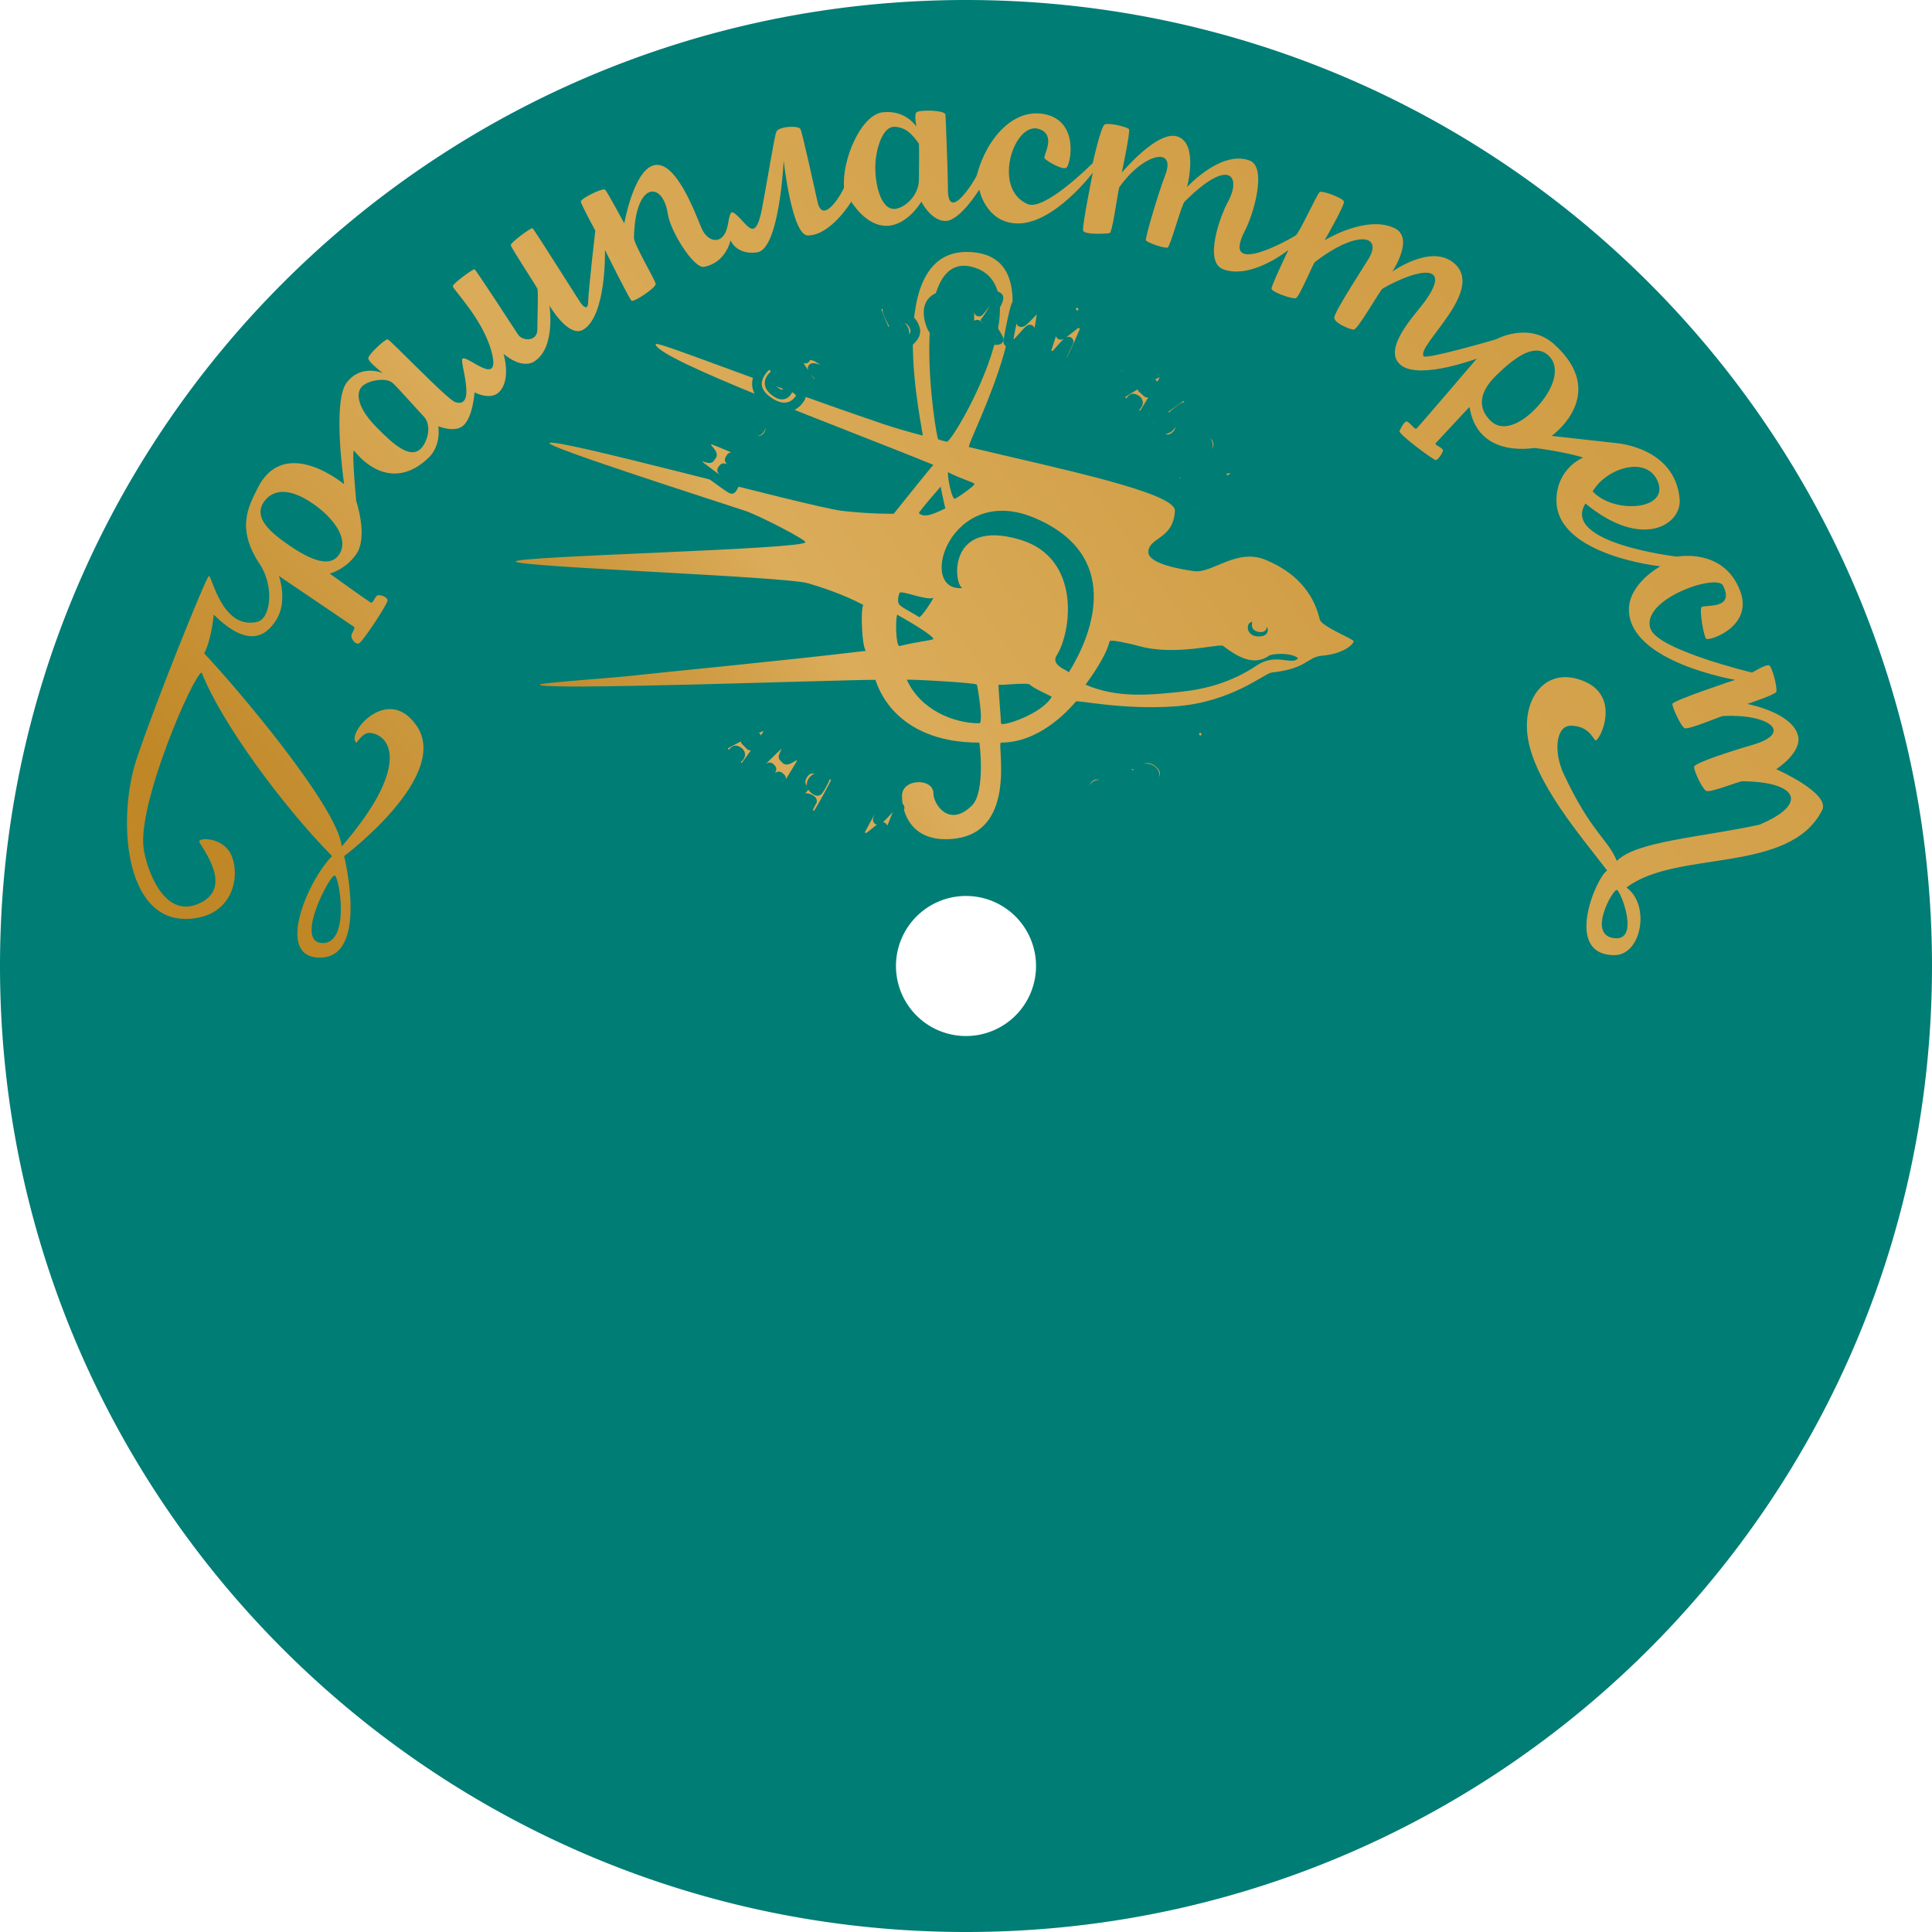 <svg viewBox="0 0 800 800" xmlns="http://www.w3.org/2000/svg"><defs><linearGradient id="a" x1="0%" y1="75%" x2="100%" y2="25%"><stop offset="0%" stop-color="#bf8726"/><stop offset="33%" stop-color="#dbac5a"/><stop offset="100%" stop-color="#ce9a40"/></linearGradient><linearGradient id="b" x1="-100%" y1="75%" x2="200%" y2="25%"><stop offset="0%" stop-color="#bf8726"/><stop offset="33%" stop-color="#dbac5a"/><stop offset="100%" stop-color="#ce9a40"/></linearGradient></defs><path d="M400 0c220.914 0 400 179.086 400 400S620.914 800 400 800 0 620.914 0 400 179.086 0 400 0zm0 371a29 29 0 1 1-29 29 29 29 0 0 1 29-29z" fill="#007d75" fill-rule="evenodd"/><path d="M147.5 307.5c-4.366-3.505 12.966-24.48 25-7 14.308 20.783-30 54-30 54s10.759 43.356-11 42c-17.482-1.09-3.67-32.35 6-42-20.36-20.683-45.598-54.833-54-76-3.232.485-26.774 54.277-24 73 1.227 8.281 8.095 28.358 22 23 16.547-6.376 1.323-24.223 1-26-.323-1.777 9.533-1.852 13 5 4.376 8.65 1.31 26.471-18 27-26.221.718-28.924-41.884-21-66 7.23-22.005 28.804-75.54 30-76 1.196-.46 5.291 22.425 20 19 5.684-1.323 7.167-14.749 1-24-10.025-15.038-4.226-24.304-1-31 11.036-22.908 36-2 36-2s-5-34 1-42 15-4 15-4-5.762-4.453-6-6c-.238-1.547 6.929-8.119 8-8 1.071.119 24.637 24.908 28 26 9.165 2.976 1.629-16.942 3-18 2.053-1.584 16.238 12.642 12-3-3.682-13.59-16.119-25.81-16-27 .119-1.19 8.405-7.238 9-7 .595.238 16.13 24.155 18 27 1.87 2.845 8 3 8-2s.476-15.929 0-17c-.476-1.071-10.894-16.943-11-18-.106-1.057 8.366-7.317 9-7 .634.317 18.955 29.586 20 31 1.797 2.431 2.923 2.196 3 0 .212-6.017 3-30 3-30s-5.845-10.762-6-12c-.155-1.238 8.881-5.698 10-5 .74.462 8 14 8 14s3.78-21.483 12-24c9.199-2.817 17.37 19.812 20 26 2.63 6.188 9.468 7.478 11-2 .988-6.11 1.596-5.404 5-2 3.55 3.55 6.5 9 9-4s5.072-29.834 6-32c.928-2.166 9.226-2.702 10-1 .774 1.702 6.401 27.236 7 30 2.309 10.664 11.07-5.112 11-6-.896-11.356 7.02-29.974 16-31 9.637-1.101 14 6 14 6s-1.083-4.917 0-6c1.083-1.083 11.845-1.011 12 1 .155 2.011 1.064 27.085 1 30-.357 16.269 11.661-3.698 12-5 3.95-15.174 15.5-28.5 29-25s9.702 21.072 8 22c-1.702.928-8.381-2.917-9-4-.619-1.083 4.975-9.355-2-12-10.321-3.914-20.036 24.482-5 31 7.095 3.076 27-17 27-17s3.298-15.226 5-16c1.702-.774 9.381 1.072 10 2 .619.928-3 18-3 18s14.749-17.691 23-15c8.935 2.914 4 21 4 21s14.191-15.572 26-11c7.112 2.753 1.787 21.71-2 29-10.366 19.957 18.657 3.521 21 2 1.592-1.034 8.917-17.381 10-18 1.083-.619 9.691 2.453 10 4 .309 1.547-8 16-8 16s17.236-10.68 29-5c8.373 4.042-1 18-1 18s15.439-11.211 25-4c14.694 11.083-15.182 34.53-12 39 1.038 1.459 30-7 30-7s13.512-7.426 24 2c23.205 20.855-1 38-1 38l27 3c.091.076 23.959 1.709 26 23 1.031 10.761-15.518 21.388-39 2-10.216 16.442 38 22 38 22s19.094-3.766 26 14c5.843 15.032-12.917 21.083-14 20-1.083-1.083-2.774-11.608-2-13 .774-1.392 14.097 1.325 9-9-2.604-5.274-34.654 5.812-30 18 3.336 8.735 42 18 42 18s5.608-3.464 7-3c1.392.464 3.619 9.762 3 11-.619 1.238-12 5-12 5s18.381 3.37 21 13c1.91 7.025-9 14-9 14s22.588 9.955 19 17c-13.59 26.684-60.303 16.202-81 32 9.966 7.235 6.265 28-5 28-21.549 0-7.252-32.806-3-35-10.047-13.297-30.624-36.755-33-56-1.858-15.049 6.826-26.969 20.184-23.503 20.521 5.326 9.205 27.213 7.816 25.503-1.389-1.71-3.293-5.899-10-6-6.184-.093-7.361 10.655-3 20 11.263 24.136 18.421 27.068 22 36 8.053-8.213 34.72-9.728 59-15 20.538-8.589 15.989-17.785-7-18-1.414-.013-13.326 4.877-15 4-1.674-.877-5.159-8.405-5-10 .159-1.595 15.344-6.487 24-9 17.749-5.153 6.579-13.028-12-12-1.215.067-14.485 5.877-16 5-1.515-.877-5.08-8.565-5-10 .08-1.435 26-10 26-10s-43.841-7.312-44-29c-.08-10.924 13-18 13-18s-42.684-4.509-43-27c-.184-13.052 10.27-17.757 11-18-1.011-.551-10.438-2.858-20-4-12.66 1.652-24.679-2.148-27-17-1.702 1.702-13.27 14.27-14 15-.73.73 3.081 1.946 3 3-.081 1.054-2.027 4-3 4-.973 0-15.486-10.784-15-12 .486-1.216 2.027-4.081 3-4 .973.081 3.351 3.486 4 3 .649-.486 25-29 25-29s-22.93 8.575-31 3c-8.989-6.21 5.358-21.102 9-26 12.581-16.919-2.139-14.491-17-6-1.033.59-10.297 17.162-12 17-1.703-.162-8.081-2.73-8-5 .081-2.27 9.937-17.539 14-24 6.432-10.23-4.511-12.512-22 1-.882.681-6.46 14.676-8 15-1.54.324-10-2.541-10-4s7-16 7-16-15.176 12.351-27 8c-8.195-3.016-1.226-22.118 2-28 5.513-10.054.999-18.953-18 0-1.273 1.27-5.865 18.514-7 19-1.135.486-8.595-2.027-9-3-.405-.973 5.164-19.62 8-27 4.689-12.203-9.175-8.945-19 5-.489.694-2.784 18.676-4 19-1.216.324-10.514.784-11-1-.486-1.784 4-24 4-24s-16.5 21.986-32 21c-12.485-.795-15-14-15-14s-8 13-14 13-10-8-10-8-5.495 9.6-14 10c-8.905.419-15-10-15-10s-8.483 14-18 14c-6.583 0-10-31-10-31s-1.689 36.73-11 38c-8.652 1.18-11-5-11-5s-1.85 9.301-11 11c-4.154.771-13.933-14.644-15-22-1.932-13.324-13.486-13.938-14 10-.055 2.545 8.757 17.378 9 19 .243 1.622-9.027 7.73-10 7-.973-.73-11-21-11-21s.716 27.284-9 33c-6.125 3.603-14-10-14-10s2.73 17.041-6 23c-5.556 3.793-13-3-13-3s3.387 10.96-2 16c-3.581 3.35-10 0-10 0s-.707 10.795-5 14c-3.563 2.66-10 0-10 0s1.343 7.833-4 13c-11.892 11.5-23.622 6.243-31-3-.811 1.703 1 21 1 21s5.04 14.757 0 22c-4.47 6.424-11 8-11 8s15.946 11.432 17 12c1.054.568 1.703-2.757 3-3 1.297-.243 3.757.703 4 2 .243 1.297-10.622 17.757-12 18-1.378.243-2.838-1.622-3-3-.162-1.378 1.973-3.351 1-4-.918-.612-31-21-31-21s3.722 10.322-1 18c-5 8.131-12.744 11.046-26-2-.21 2.735-1.606 12.253-4 16 12.415 13.046 55.477 63.597 57 80 28.061-32.432 20.805-45.793 12-47-3.408-.467-5.691 4.248-6 4zm-9 55c1.987 0 6.717 28.262-5 28-11.717-.262 3.013-28 5-28zm531 6c1.628.362 9.664 21.132-1 20-11.503-1.221-.628-20.362 1-20zm-10-165c5.415-9.592 22.537-15.198 27-4 4.693 11.775-18.182 13.437-27 4zm-42-29c-5.918-5.493-4.954-12.196 2-19 8.574-8.39 16.477-13.598 22-8 4.584 4.647 2.15 13.26-5 21-7.315 7.919-14.659 10.029-19 6zm-247-88c3.602-.192 9.862-4.981 10-12 .106-5.379.097-14.865 0-15-2.893-4.036-5.332-6.721-10-7-4.668-.279-7.525 7.953-8 15-.475 7.047 1.682 19.338 8 19zm-208 72c1.746 1.473 9.976 10.82 13 14 3.338 3.51 1.622 10.115-1 13-4.401 4.844-11.272-1.051-19-9s-8.528-14.407-5-17c2.986-2.195 9.434-3.166 12-1zm-53 49c3.286-4.376 9.586-6.152 20 1 8.753 6.011 15.064 14.695 11 21-4.164 6.46-13.875 1.506-24-6-8.784-6.512-10.357-11.53-7-16z" fill="url(#a)" fill-rule="evenodd"/><path d="M372.5 267.5c8.139-1.999 14.227-2.421 14-3-.615-1.565-8.93-6.551-15-10-.849 2.703-.457 13.358 1 13zm9.529-87.142c-6.285-1.662-11.917-3.287-16.529-4.858-54.833-18.679-94-34.572-94-33 0 6.247 79.013 35.206 115 50-1.909 2.048-10.189 12.507-16.436 20.245-9.856.038-18.762-.89-21.564-1.245-14.406-1.825-121-31-121-28 0 1.875 59.535 20.939 81 28 5.742 1.889 25 11.875 25 13 0 3-120 5.741-120 8 0 2.259 111.256 6.176 121 9 3.855 1.117 14.248 4.309 23 9-1.221 1.452-.666 16.724 1 19-33.881 4.116-87.27 9.17-94 10-10.049 1.239-40.954 3.171-41 4-.141 2.542 122.618-2 139-2 .707 1.884 7.352 26 43 26 .179 0 2.598 20.402-3 26-9.498 9.498-16-.517-16-5 0-6.431-13-6.233-13 1 0 7.835 4.269 18 18 18 31.051 0 20.994-40 23-40 15.462 0 27.26-12.598 31-17 .643-.756 18.995 3.524 41 2 23.358-1.618 37.103-13.682 40-14 15.036-1.649 14.506-6.433 21-7 9.365-.818 13.106-5.045 13-6-.106-.955-13.295-6.052-14-9-2.726-11.396-10.301-19.655-22.429-24.681C512.062 226.842 502 237.5 494.5 236.5s-19.177-3.47-19-8c.24-6.142 10.421-5.094 11-17 .364-7.475-46.775-17.184-85.207-26.347-2.1-.5 39.976-76.394 2.207-80.653-40.307-4.545-20.55 76.102-21.471 75.858zm10.023 2.555c-.908-.161-2.552-.636-3.531-.972-.978-.337-13.587-78.547 13.979-71.441 30.164 7.775-7.966 72.854-10.448 72.413zM395.5 206.5c2.752-1.509 7.798-5.296 8-6 .207-.719-5.234-1.983-11-5-.039 3.349 1.762 11.678 3 11zm142 66c-3.185-2.493-10.839-1.807-12-1-5.924 4.117-12.12 1.233-19-4-1.568-1.193-19.656 4.223-34.753.048-4.337-1.199-12.041-2.839-12.247-2.048-1.185 4.557-4.489 10.493-10 18 13.341 5.78 27.203 4.198 39 3 10.16-1.032 21.178-3.743 32-11 8.019-5.377 14.702.337 17-3zm-19-15c-2.724.272-2.631 5.613 2 6 4.871.407 4.941-3.053 4-4 .188 1.813-1.813 2.719-4 2-2.187-.719-2.261-2.132-2-4zm-120-14c-3.677-1.563-6.348-29.104 24-20 24.976 7.492 21.462 37.678 15 48-2.65 4.234 5.468 6.262 5 7 10.83-17.286 21.572-48.855-14-64-35.028-14.914-49.155 30.688-30 29zm-23 38c5.733 12.549 19.499 18 30 18 1.833 0-.667-15.167-1-16-.333-.833-29.163-2.357-29-2zm38 2c-.268-.123 1 14.33 1 16s16.877-3.722 21-11c-1.259-.784-7.748-3.539-9-5-.87-1.015-12.141.393-13 0zm-24-82s1.554 7.958 2 9c-2.53 1.042-8.396 4.604-11 2-.223-.446 9-11 9-11zm-17 44c.568-1.244 11.632 3.421 14 2 .447-.268-5.195 8.715-6 8-.805-.715-6.644-3.672-8-5-.974-.955-.672-3.527 0-5z" fill="url(#a)" fill-rule="evenodd"/><path d="M512.117 196.346c-.301 1.064-15.087 10.304-15.617 10.154-.835-.236 1.504 3.032 2 4 .296.578-3.448 2.905-4 2-.06-.098-.434-.773-.999-1.786-.854-1.53 1.306-1.738.999-2.214-.275-.427-3.542-8.802-4-9-.329-.142-2.836 1.13-3.164.552-.811-1.431-1.554-2.383-1.836-2.552-.835-.499 2.445-1.764 4-2 .711-.108 1.359 1.476 1.514 2.047-.039.033-.06.064-.047.09.096.195.103.118.047-.09.997-.859 18.58-4.023 19.723-3.67 1.21.374 1.681 1.405 1.38 2.469zM493.5 200.5c.419.749 1.76 2.579 2 3 .095.167 10.998-5.601 10.745-6.059-.464-.84-12.863 2.848-12.745 3.059zm5.19-9.21c-4.658 2.564-11.53 3.082-13.049-1.65-1.377-4.291 2.315-7.489 6.87-9.477 4.387-1.915 9.089-2.191 11.126 1.101 2.492 4.026-1.169 7.947-4.947 10.026zm1.238-7.967c-1.083-2.111-4.698-1.432-7.28-.001-2.583 1.432-4.846 3.221-3.573 5.22 1.149 1.801 5.464 2.171 7.006.962 1.541-1.209 4.97-3.99 3.847-6.181zm-7.039-8.525c-2.703 1.749-4.423.643-4.423.643s1.433 3.564-3.126 6.079c-4.178 2.303-10.406-5.919-10.114-6.738.259-.728 14.879-11.606 15.375-11.282.497.325 2.631 3.764 3.123 4.533.71 1.109 1.868 5.016-.835 6.765zm-9.216-2.116c-.542-.195-4.198 3.616-4.182 3.639.674.971 2.649 2.141 4.589.626 1.941-1.515.136-4.069-.407-4.265zm6.759-4.082c-.522-.247-4.532 3.193-4.518 3.217.578 1.031 2.432 2.384 4.511 1.063 2.08-1.321.528-4.034.007-4.28zm-17.808 4.003c-.865.061-3.128-1.696-3.205-2.781-.076-1.085 1.763-1.886 1.784-3.134.009-.555-.627-1.371-1.919-1.623-.955-.187-1.975 3.112-3.296 2.28-.83-.524-2.389-2.521-2.977-3.084-.563-.54 16.079-10.191 17.32-10.248 1.265-.059 2.058.75 2.136 1.853.078 1.104-9.294 16.698-9.843 16.737zm2.496-9.996c.147.125 2.589-3.372 2.196-3.717-.722-.633-4.444 1.756-4.261 1.914.648.563 1.697 1.489 2.065 1.803zm-8.62-9.107c.614 6.499-6.305 8.977-10 6-2.11-1.699-1.51-5.998 0-6 1.51-.002.551 1.854 2 3 2.263 1.79 6.196.02 3-4-.68-.855.364-2.124 1-2 2.888 2.286 7.384-1.097 4-4-1.877-1.61-4.553 1.585-5 0-1.153-4.091 4.82-4.086 7-2 4.248 4.064 1.941 8.232-2 9zm-3 184c-3.748 2.503-7.837-.167-11-4-3.047-3.692-4.605-8.137-2-11 3.186-3.503 7.962-1.061 11 2 3.746 3.774 6.132 10.24 2 13zm-3-10c-1.586-1.15-5.202-3.682-7-2-1.733 1.621-.086 4.91 2 7s4.429 3.774 6 2c1.417-1.599.586-5.85-1-7zm-18-177c-.901.131-2.439-.907-3.283-1.514-.244-.176 3.325-7.454 3.283-7.486-.527-.405-4.928 5.214-6 6-.316.232-3.55-.951-3.49-1.423.082-.634 4.584-14.95 5.49-15.577.26-.18 2.965.339 2.96 1.031-.009 1.411-2.492 6.607-2.28 7.099.203.473 6.803-5.252 7.32-5.13.606.143 3.066 1.619 3 2-.15.862-6.212 14.885-7 15zm3.408-21.033c-.718-.032-1.37-.735-1.41-1.428-.04-.686.976-1.533 1.475-1.502.892.055 1.696.706 1.541 1.477-.144.715-.663 1.496-1.606 1.453zM429.281 352.88c-1.264-1.165-5.888-13.9-5.781-14.38.126-.568 1.35-1.144 2-1 .65.144 6.505 13.062 6 14-.505.938-1.29 2.235-2.219 1.38zM425.5 143.5c-.266-1.314 1.317-6.579 1-7-.305-.405-5.435 6.023-6 6-.662-.028-2.995-.634-3-1-.012-.828 2.745-15.274 3.547-15.518.917-.278 2.39.471 3.392.89.289.121-1.65 6.492-1.599 6.515.631.285 4.992-4.679 5.96-5.597.285-.27 2.671.261 2.7.71.039.605-2.174 15.259-3 16-.237.213-2.869-.355-3-1zm-16-3c-.693-1.494-4.704-6.571-5-6-.262.508 1.024 5.473 0 6-1.024.527-2.797.473-3 0-.203-.473-.122-17.196 0-18 .044-.292 2.877-.404 3 0 .397 1.298.864 6.535.895 6.513.507-.352 4.149-5.361 5.105-6.513.413-.498 2.597.109 2.89.64.629 1.141-4.268 8.554-4.89 9.36.843.95 4.34 6.326 5 8 .22.558-3.908.199-4 0zm-15-1c-3.381 1.326-7.617-1.041-9-5-4.144-11.866 5.92-12.217 7-12 1.666.334 1.85 2.855 1 3-.728.124-5.86-1.242-5 6 .768 6.465 5.286 3.844 6 4 .63.137 2.227 3.127 0 4zm-24.47 5.044c-.649-.42-7.88-17.146-7.45-17.555.43-.409 4.267-1.696 5.129-1.999 1.242-.436 5.31-.666 6.392 2.366 1.081 3.033-.39 4.452-.39 4.452s3.798-.576 5.199 4.439c1.283 4.595-8.15 8.769-8.88 8.297zm1.639-15.23c-.809-2.328-3.805-1.44-4.165-.989-.36.451 2.068 5.143 2.094 5.136 1.136-.327 2.879-1.82 2.071-4.147zm2.501 7.109c-1.029-2.237-3.929-1.066-4.244-.583-.315.483 2.555 4.916 2.581 4.906 1.1-.434 2.692-2.086 1.663-4.323zM358.5 331.5c-.548.233-3.874-1.166-4-1-.413.543-5.249 12.064-6 13-.248.309-3.164-.692-3-1 .406-.761 5.984-12.574 6-13 .027-.716-2.562-2.452-3-3-.438-.548.606-2.212 1-2 .385.207 9.296 4.59 10 5 .548.319-.741 1.89-1 2zm-2-183c-4.397 2.059-6.728-.177-9.149-3.746-2.984-4.401-4.136-11.196.436-13.146 4.145-1.768 7.671 1.612 10.072 5.963 2.312 4.191 2.146 9.288-1.359 10.929zm-1.774-10.5c-1.665-2.439-3.303-4.085-5.528-3.074-1.945.884-1.293 5.37-.31 7.064 1.082 1.865 4.261 4.259 6.511 3.259 2.267-1.009.991-4.81-.673-7.249zm-8.378 15.268c.489.348-2.051 1.931-2.236 1.815-1.396-.875-7.676-3.223-7.612-2.583.057.569 3.571 4 3 5-.571 1-2.571 2.286-3 2-.429-.286-9.516-14.208-10-15-.601-.983 1.979-2.118 2.839-1.452 1.478 1.145 4.147 5.487 4.161 5.452.232-.571.827-7.513 1-9 .075-.643 1.963-.568 2.498-.283 1.15.613.583 7.269.502 8.283 1.225.336 7.382 4.725 8.848 5.768zm-19.023 6.64c.643-.05 5.315 2.489 4.175 4.592-1.73 3.193-6.138 6.549-13 2-10.476-6.945-1.579-14.899-.613-15.429 1.489-.818 4.17 2.77 3.613 3.429-.477.564-6.089 3.986 0 8 4.468 2.945 4.847-2.516 5.825-2.592zm-8.837 19.552c-1.936 4.321-7.235 3.489-11.075 1.527-4.736-2.419-9.018-7.819-5.952-11.729 2.781-3.547 7.499-2.283 11.699.373 4.045 2.558 6.911 6.297 5.328 9.829zm-7.867-7.944c-2.633-1.336-5.384-2.206-6.325-.031-.847 1.961 1.266 5.742 3.132 6.34 1.866.598 6.091 1.878 7.275-.281 1.141-2.08-1.449-4.692-4.082-6.028zm.423 17.486c-.69.946-.915 2.487-1.513 3.273-.367.482-6.446-3.34-6.78-2.884a5.634 5.634 0 0 0-.599 1c-.047.097 3.836 3.247 3.581 3.489a4.127 4.127 0 0 0-.834 1.142c-.217.47-5.136-1.281-5.273-1.134-.185.2-.51.593-.584.75-.259.548 5.573 3.894 5.486 4.491-.145.993-1.033 2.614-1.513 3.272-.248.339-15.016-10.611-14.85-10.839.136-.186.741-1.288 1.506-2.698.182-.336 4.072 1.147 4.268.784.22-.407.607-.723.834-1.142.416-.768-2.857-3.757-2.645-4.172.715-1.396 1.368-2.474 1.565-2.744.238-.325 17.59 7.085 17.351 7.412zM304.5 285.5c.394.477 5.803 7.411 6.109 8.009.183.358-14.245 12.505-14.437 12.148-.432-.806-.782-1.772-1.247-2.55-.312-.519 11.575-9.607 11.575-9.607-.087-.065-2.055-2.868-2.468-3.477-.228-.337-11.849 10.413-12.39 9.917-.74-.678-1.771-1.715-2.142-2.44-.191-.374 14.82-12.218 15-12zm12 15c1.266.031 2 .894 2 2 0 1.106-10.449 16-11 16-.867 0-3-1.912-3-3s1.891-1.757 2-3c.048-.553-.528-1.413-1.8-1.755-.939-.253-2.189 2.965-3.448 2.041-.791-.58-2.206-2.682-2.752-3.286-.523-.578 16.758-9.03 18-9zm-5.804 8.206c.137.134 2.82-3.182 2.452-3.554-.675-.682-4.556 1.438-4.385 1.609.607.607 1.587 1.605 1.933 1.945zM323.5 307.5c.163.163 1.158.931 2.433 1.904.304.232-1.761 3.846-1.433 4.096.368.28.621.711 1 1 .695.529 4.153-2.243 4.53-1.97 1.269.922 2.234 1.734 2.47 1.97.284.284-9.713 16.287-10 16-.828-.828-2.316-1.287-3-2-.419-.437 4.294-5.854 3.896-6.254a5.74 5.74 0 0 0-.896-.746c-.089-.061-3.8 3.29-4 3a4.123 4.123 0 0 0-1-1c-.43-.287 2.059-4.878 1.934-5.035-.169-.213-.507-.595-.651-.693-.502-.341-4.707 4.906-5.283 4.728-.959-.297-2.424-1.424-3-2-.297-.297 12.8-13.2 13-13zm9 19s-2.807-2.96 1-7c3.489-3.702 13 2.102 13 3 0 .799-8.364 16.141-9 16-.636-.141-3.246-2.36-3.229-2.592.046-.594 1.403-3.25 1.935-4.149.274-.464-2.141-1.542-2.706-1.259-.565.283-2.223 4-3 4-.777 0-2.576-1.576-3-2-.424-.424 5-6 5-6zm6 1c.636 0 3.025-4.983 3-5-1.06-.707-3.544-1.152-5 1s1.364 4 2 4zm25 4c.278-.155 3.015.342 3 1-.031 1.34-3.216 6.52-3 7 .208.463 5.584-5.616 6-6 .361-.333 3.125.623 3 1-.229.689-5.883 14.93-6 15-.212.127-2.86-.42-4-1-.279-.142 3.407-5.524 3-6-.408-.478-5.237 4.163-6.571 4.558-.377.111-3.365-1.112-3.429-1.558-.051-.357 7.031-13.46 8-14zm74-1c1.967-1.284 4.819-1.689 9 3s5.039 10.493 3 12c-4.094 3.026-8.754 2.502-9 2-.329-.672-.498-1.672 0-2 .504-.332 9.361-.164 6-6-1.275 3.462-7.312 2.587-10-1-1.483-1.979-1.178-6.578 1-8zm1.525 6.306c.37 1.138 3.328 1.552 4.475.694 1.121-.839.263-3.21-.782-4.267-1.084-1.096-2.49-1.353-3.572-.423-1.466 1.26-.355 3.279-.121 3.996zm30.748-28.399c.454.074 2.102 1.593 1.727 2.093-.375.5-3.562 3.562-4 4-.437.437 1.5 2.375 2 2s5.477-5.479 11 0-3.251 11.455-4.433 11.557c-2.151.184-4.349-1.972-4.657-3.009-.26-.873.465-1.548 1.09-1.548s2.312 1.687 3 1c.687-.688 3.858-2.991 2-5s-4.813-1.75-7 1c-2.188 2.75-6.94-4.832-7-6-.06-1.168 5.032-6.296 6.273-6.093zM487.5 300.5c1.016.131 1.683.884 1.28 1.409-.708.925-3.21 2.225-2.552 3.379.364.638 6.017 4.813 6.471 5.553.791 1.289-.255 2.338-1.155 2.311-.777-.023-9.039-7.49-9.044-8.652-.005-1.198 3.847-4.149 5-4zm9.473 2.037c.892.055 1.696.706 1.541 1.477-.144.715-.663 1.496-1.606 1.453-.718-.032-1.37-.735-1.41-1.428-.04-.686.976-1.533 1.475-1.502z" fill="url(#b)" fill-rule="evenodd" stroke-width="4" paint-order="stroke" stroke="#007d75"/></svg>
